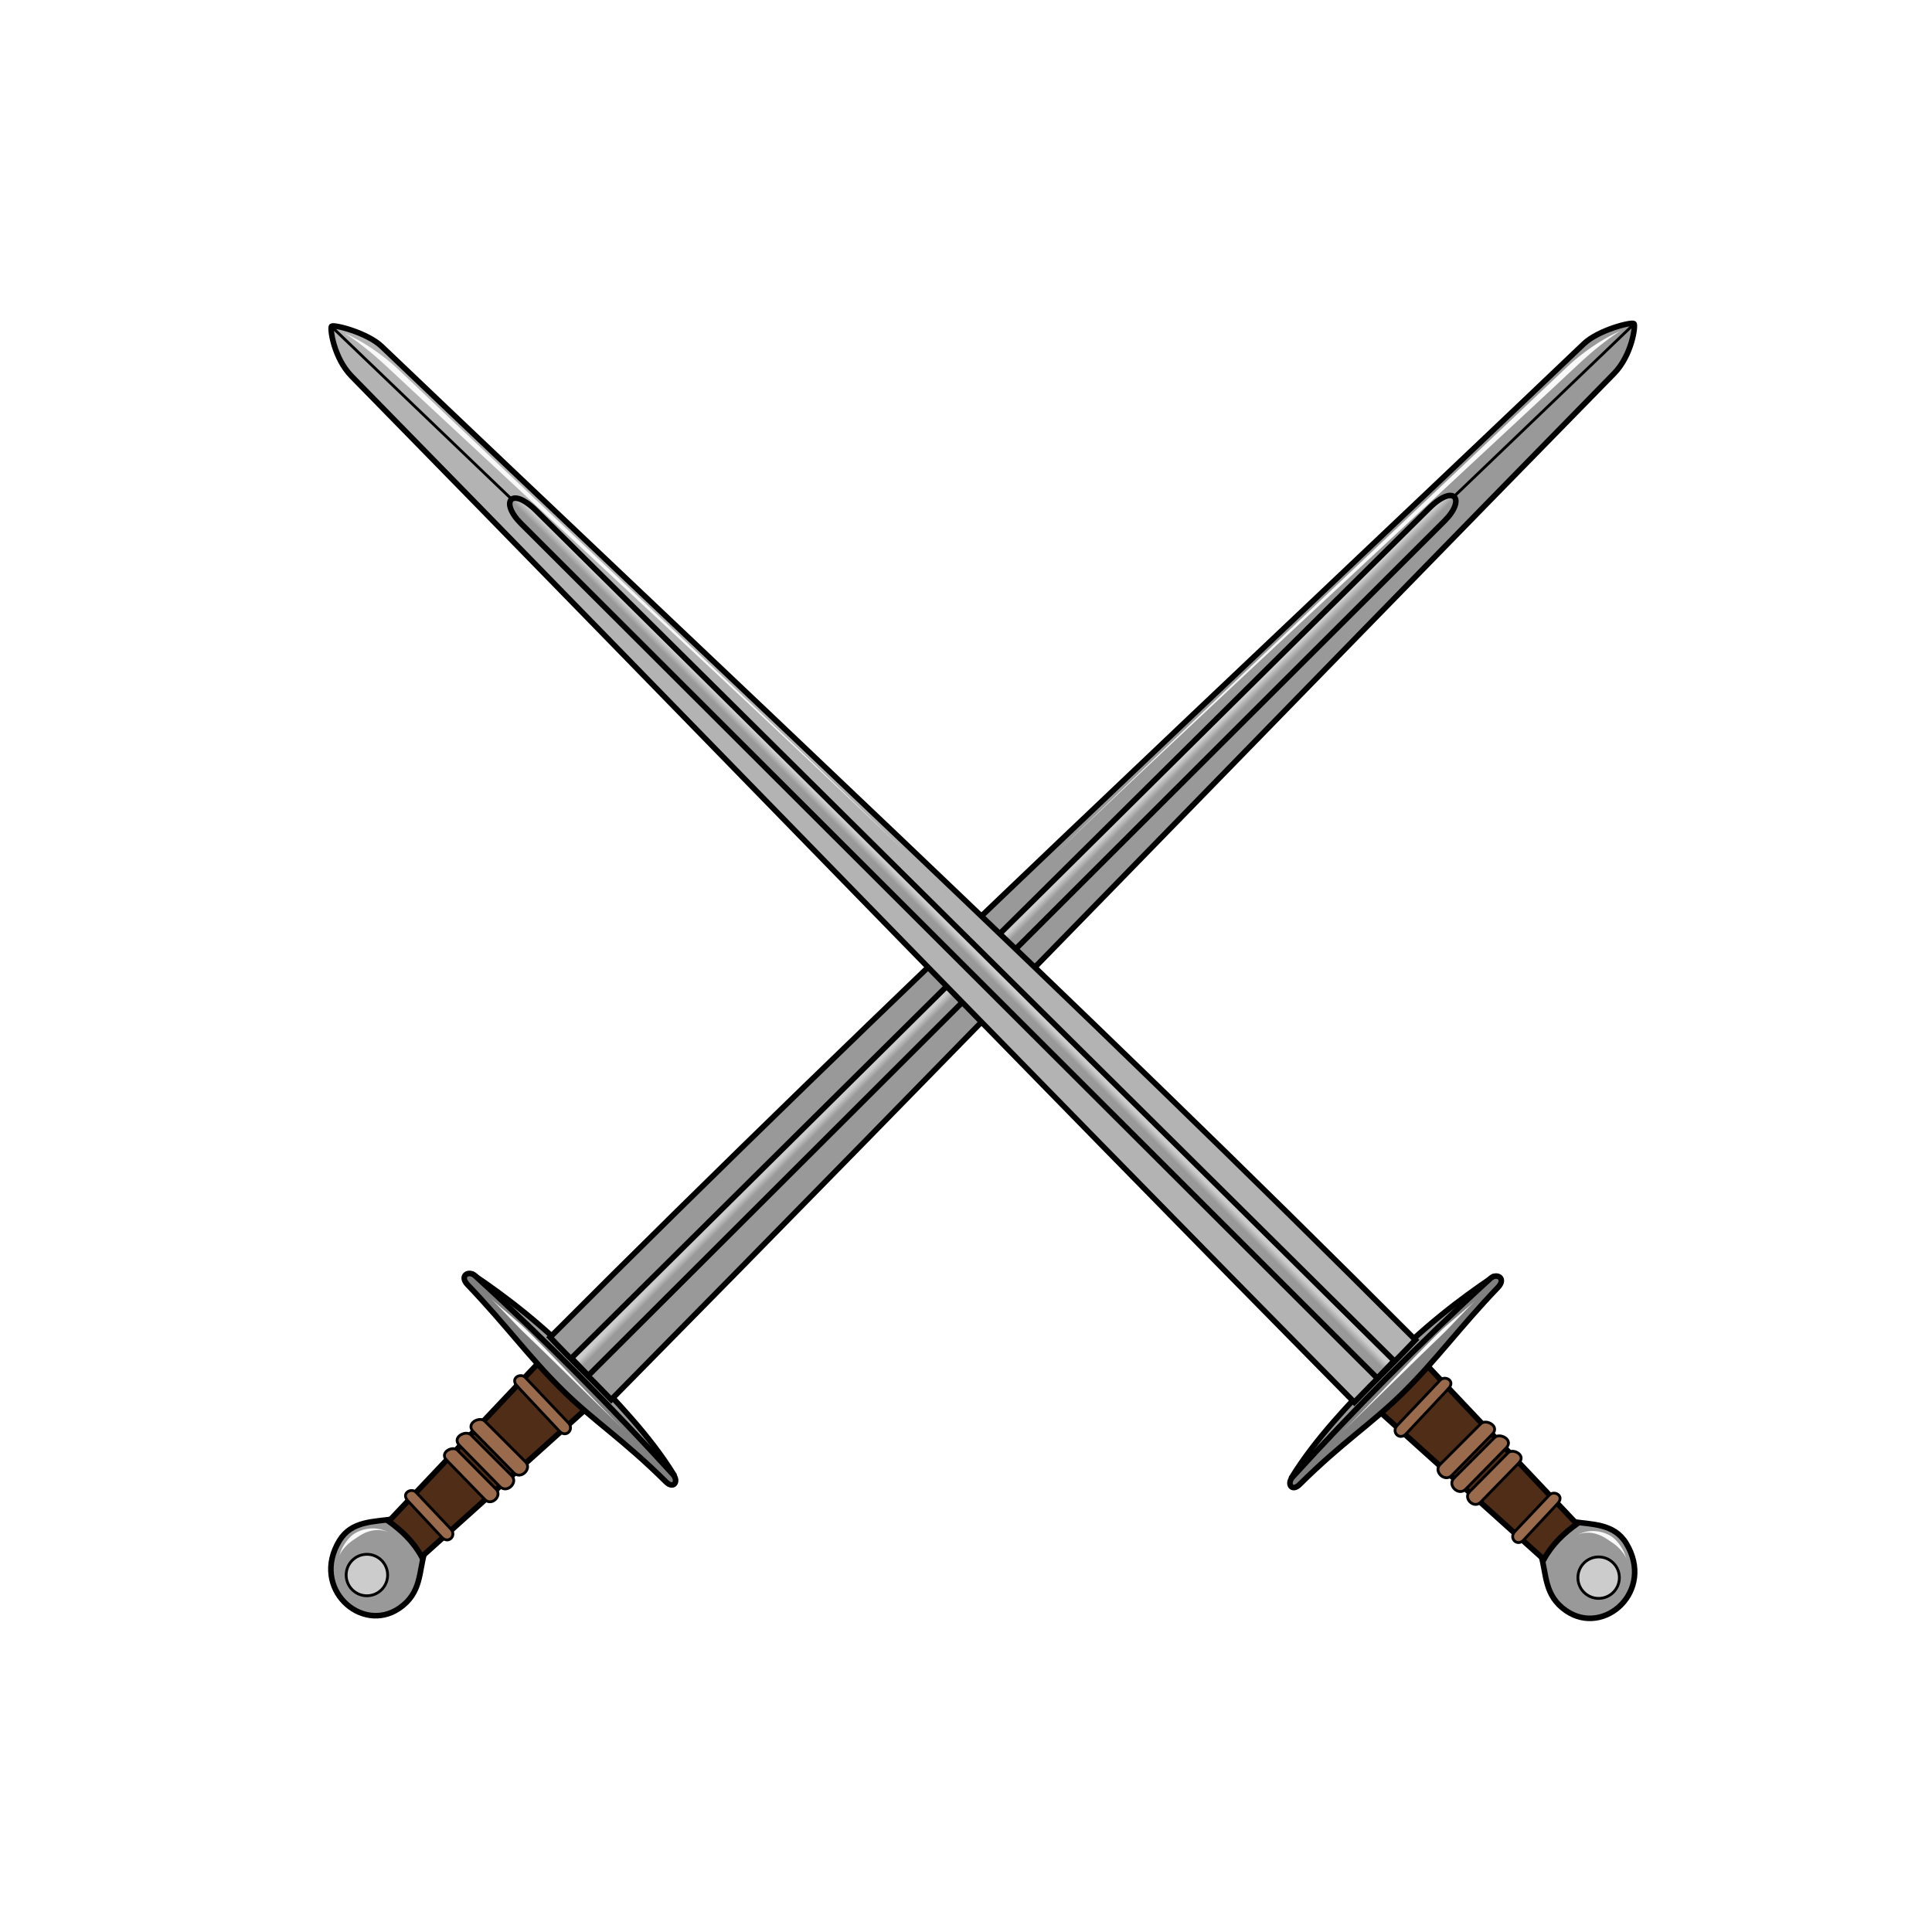 <svg version="1.1" viewBox="0 0 64 64" xmlns="http://www.w3.org/2000/svg" xmlns:xlink="http://www.w3.org/1999/xlink">
 <defs>
  <linearGradient id="swordGrad">
   <stop stop-color="#999" offset="0"/>
   <stop stop-color="#ccc" offset="1"/>
  </linearGradient>
  <linearGradient id="linearGradient1242" x1="86.619" x2="85.723" y1="171.39" y2="170.49" gradientTransform="matrix(.185 0 0 .185 8.272 8.19)" gradientUnits="userSpaceOnUse" xlink:href="#swordGrad"/>
  <linearGradient id="linearGradient1227" x1="86.619" x2="85.723" y1="171.39" y2="170.49" gradientTransform="matrix(-.185 0 0 .185 56.744 7.701)" gradientUnits="userSpaceOnUse" xlink:href="#swordGrad"/>
 </defs>
 <g transform="translate(.288 .096)">
  <g fill-rule="evenodd" stroke="#000" stroke-width=".185">
   <path d="m15.353 42.11c1.087 0.725 2.395 1.722 3.681 3.069 1.102 1.154 2.208 2.289 3.003 3.582-0.089 0.623-7.195-6.569-6.684-6.651z" fill="#999"/>
   <path d="m12.772 50.217c-0.673 0.109-1.412 0.053-1.82 0.728-0.95 1.573 0.729 3.091 1.986 2.234 0.744-0.508 0.648-1.222 0.844-1.87z" fill="#999"/>
   <path d="m12.59 50.299 5.112-5.41 1.588 1.539-5.609 5.046c-0.286-0.521-0.674-0.872-1.092-1.175z" fill="#502d16"/>
   <path d="m15.204 42.465c-0.289-0.302 0.036-0.492 0.248-0.298 2.387 2.18 4.54 4.374 6.552 6.577 0.203 0.222 0.03 0.508-0.232 0.248-1.413-1.402-2.351-1.982-3.4-3.011-1.109-1.088-1.881-2.17-3.168-3.516z" fill="#808080"/>
   <path d="m17.935 44.203c11.168-11.195 22.757-21.952 34.243-32.909 0.483-0.461 1.578-0.733 1.66-0.67 0.065 0.05-0.065 1.046-0.659 1.653-11.264 11.502-21.872 22.49-33.22 33.992-0.666-0.698-1.385-1.384-2.023-2.065z" fill="#999"/>
   <path d="m18.643 44.893 28.413-28.154c0.843-0.835 1.218-0.288 0.511 0.418l-28.367 28.315z" fill="url(#linearGradient1242)"/>
  </g>
  <g fill="#996b4c" fill-rule="evenodd" stroke="#000" stroke-width=".093">
   <path d="m13.226 49.625 1.123 1.205c0.219 0.235 0.502-0.06 0.293-0.281l-1.141-1.205c-0.16-0.17-0.517 0.021-0.275 0.281z"/>
   <path d="m14.507 48.275 1.269 1.304c0.224 0.23 0.583-0.129 0.369-0.345l-1.275-1.287c-0.164-0.166-0.611 0.073-0.363 0.327z"/>
   <path d="m14.93 47.782 1.342 1.367c0.236 0.241 0.616-0.135 0.39-0.362l-1.348-1.348c-0.174-0.174-0.645 0.076-0.384 0.343z"/>
   <path d="m15.389 47.325 1.342 1.367c0.236 0.241 0.616-0.135 0.39-0.361l-1.348-1.348c-0.174-0.174-0.645 0.076-0.384 0.343z"/>
   <path d="m16.841 45.818 1.404 1.497c0.219 0.234 0.502-0.06 0.293-0.281l-1.421-1.497c-0.161-0.169-0.518 0.021-0.275 0.281z"/>
  </g>
  <circle cx="11.866" cy="52.079" r=".687" fill="#ccc" stroke="#000" stroke-linecap="round" stroke-linejoin="round" stroke-width=".093"/>
  <path d="m47.88 16.349 5.94-5.692" fill="none" stroke="#000" stroke-width=".093"/>
  <path d="m34.239 28.611c0.7-0.68 1.803-1.733 3.461-3.296a1471.4 1471.4 0 0 1 5.729-5.367c0.55-0.513 4.256-3.96 4.806-4.473 1.789-1.663 2.869-2.666 3.528-3.284-0.459 0.424 0.521-0.482 0.062-0.058 0.292-0.271 0.563-0.527 0.959-0.836a8.204 8.204 0 0 1 0.381-0.282c0.135-0.093 0.224-0.147 0.269-0.169-0.048 0.023-0.141 0.061-0.289 0.136-0.114 0.057-0.254 0.133-0.417 0.234-0.391 0.241-0.772 0.536-1.033 0.778-0.019 0.018-0.04 0.038-0.063 0.059-1.414 1.338-2.086 1.976-3.5 3.314 3.145-2.976-7.912 7.49-4.767 4.514a1624.4 1624.4 0 0 0-5.685 5.413 655.05 655.05 0 0 0-3.441 3.317z" fill="#f9f9f9" stroke-width=".185"/>
  <path d="m15.923 42.875c0.251 0.232 0.882 0.915 1.087 1.113 0.52 0.504 0.523 0.501 1.239 1.202 0.757 0.74 0.451 0.442 1.208 1.183 0.4 0.39 0.788 0.762 1.04 1.007a48.761 48.761 0 0 1-1.021-1.027c-0.388-0.401-0.79-0.825-1.169-1.221-0.498-0.52-0.895-0.924-1.213-1.232-0.205-0.198-0.921-0.793-1.172-1.025zm-4.987 8.607c0.033-0.102 0.126-0.256 0.279-0.402 0.125-0.119 0.235-0.184 0.31-0.235 0.024-0.016 0.054-0.037 0.09-0.06 0.116-0.074 0.269-0.152 0.457-0.183 0.215-0.035 0.4 0.009 0.519 0.068-0.119-0.059-0.289-0.134-0.524-0.136a1.174 1.174 0 0 0-0.523 0.122c-0.042 0.021-0.078 0.042-0.105 0.06-0.079 0.053-0.192 0.159-0.291 0.306-0.132 0.193-0.175 0.351-0.211 0.46z" fill="#f9f9f9" stroke-width=".185"/>
 </g>
 <g transform="translate(-.192 .671)">
  <g fill-rule="evenodd" stroke="#000" stroke-width=".185">
   <path d="m49.663 41.622c-1.087 0.725-2.395 1.722-3.681 3.069-1.102 1.154-2.208 2.289-3.003 3.582 0.089 0.623 7.195-6.569 6.684-6.651z" fill="#999"/>
   <path d="m52.244 49.729c0.673 0.109 1.412 0.053 1.82 0.728 0.95 1.573-0.729 3.091-1.986 2.234-0.744-0.508-0.648-1.222-0.844-1.87z" fill="#999"/>
   <path d="m52.426 49.811-5.112-5.41-1.588 1.539 5.609 5.046c0.286-0.521 0.674-0.872 1.092-1.175z" fill="#502d16"/>
   <path d="m49.812 41.977c0.289-0.302-0.036-0.492-0.248-0.298-2.387 2.18-4.54 4.374-6.552 6.577-0.203 0.222-0.03 0.508 0.232 0.248 1.413-1.402 2.351-1.982 3.4-3.011 1.109-1.088 1.881-2.17 3.168-3.516z" fill="#808080"/>
   <path d="m47.08 43.715c-11.168-11.195-22.757-21.952-34.243-32.909-0.483-0.461-1.578-0.733-1.66-0.67-0.065 0.05 0.065 1.046 0.659 1.653 11.264 11.502 21.872 22.49 33.22 33.992 0.666-0.698 1.385-1.384 2.023-2.065z" fill="#b3b3b3"/>
   <path d="m46.373 44.405-28.413-28.154c-0.843-0.835-1.218-0.288-0.511 0.418l28.367 28.315z" fill="url(#linearGradient1227)"/>
  </g>
  <g fill="#996b4c" fill-rule="evenodd" stroke="#000" stroke-width=".093">
   <path d="m51.79 49.137-1.123 1.205c-0.219 0.235-0.502-0.06-0.293-0.281l1.141-1.205c0.16-0.17 0.517 0.021 0.275 0.281z"/>
   <path d="m50.509 47.787-1.269 1.304c-0.224 0.23-0.583-0.129-0.369-0.345l1.275-1.287c0.164-0.166 0.611 0.073 0.363 0.327z"/>
   <path d="m50.086 47.294-1.342 1.367c-0.236 0.241-0.616-0.135-0.39-0.362l1.348-1.348c0.174-0.174 0.645 0.076 0.384 0.343z"/>
   <path d="m49.627 46.837-1.342 1.367c-0.236 0.241-0.616-0.135-0.39-0.361l1.348-1.348c0.174-0.174 0.645 0.076 0.384 0.343z"/>
   <path d="m48.175 45.33-1.404 1.497c-0.219 0.234-0.502-0.06-0.293-0.281l1.421-1.497c0.161-0.169 0.518 0.021 0.275 0.281z"/>
  </g>
  <circle transform="scale(-1,1)" cx="-53.149" cy="51.591" r=".687" fill="#ccc" stroke="#000" stroke-linecap="round" stroke-linejoin="round" stroke-width=".093"/>
  <path d="m17.136 15.861-5.94-5.692" fill="none" stroke="#000" stroke-width=".093"/>
  <path d="m30.777 28.123c-0.7-0.68-1.803-1.733-3.461-3.296a1471.4 1471.4 0 0 0-5.729-5.367c-0.55-0.513-4.256-3.96-4.806-4.473-1.789-1.663-2.869-2.666-3.528-3.284 0.459 0.424-0.521-0.482-0.062-0.058-0.292-0.271-0.563-0.527-0.959-0.836a8.204 8.204 0 0 0-0.381-0.282c-0.135-0.093-0.224-0.147-0.269-0.169 0.048 0.023 0.141 0.061 0.289 0.136 0.114 0.057 0.254 0.133 0.417 0.234 0.391 0.241 0.772 0.536 1.033 0.778 0.019 0.018 0.04 0.038 0.063 0.059 1.414 1.338 2.086 1.976 3.5 3.314-3.145-2.976 7.912 7.49 4.767 4.514a1624.4 1624.4 0 0 1 5.685 5.413 655.05 655.05 0 0 1 3.441 3.317z" fill="#f9f9f9" stroke-width=".185"/>
  <path d="m49.093 42.387c-0.251 0.232-0.882 0.915-1.087 1.113-0.52 0.504-0.523 0.501-1.239 1.202-0.757 0.74-0.451 0.442-1.208 1.183-0.4 0.39-0.788 0.762-1.04 1.007a48.761 48.761 0 0 0 1.021-1.027c0.388-0.401 0.79-0.825 1.169-1.221 0.498-0.52 0.895-0.924 1.213-1.232 0.205-0.198 0.921-0.793 1.172-1.025zm4.987 8.607c-0.033-0.102-0.126-0.256-0.279-0.402-0.125-0.119-0.235-0.184-0.31-0.235-0.024-0.016-0.054-0.037-0.09-0.06-0.116-0.074-0.269-0.152-0.457-0.183-0.215-0.035-0.4 0.009-0.519 0.068 0.119-0.059 0.289-0.134 0.524-0.136a1.174 1.174 0 0 1 0.523 0.122c0.042 0.021 0.078 0.042 0.105 0.06 0.079 0.053 0.192 0.159 0.291 0.306 0.132 0.193 0.175 0.351 0.211 0.46z" fill="#f9f9f9" stroke-width=".185"/>
 </g>
</svg>
